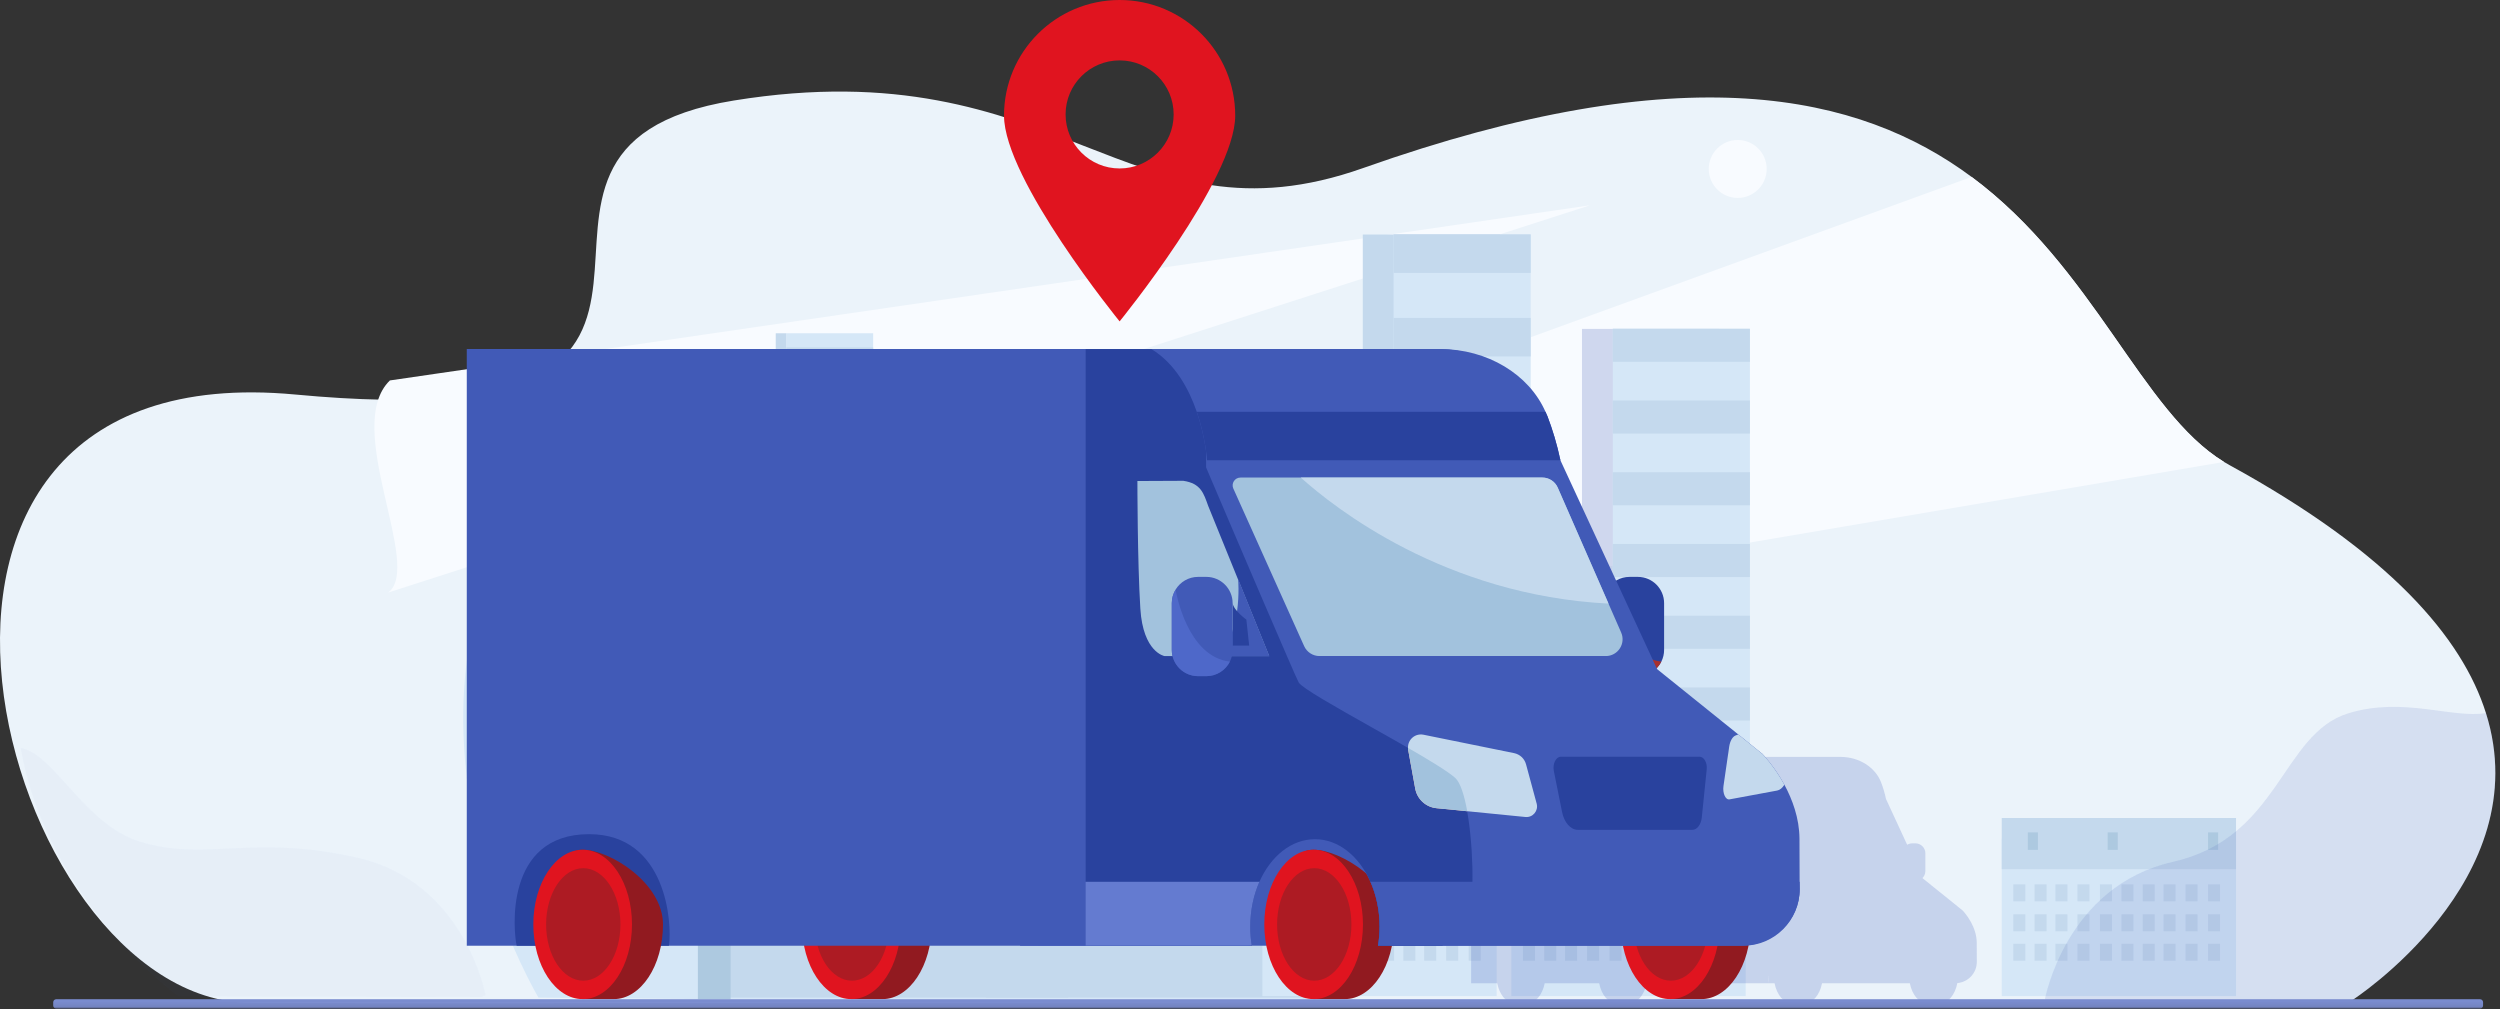 <svg xmlns="http://www.w3.org/2000/svg" xmlns:xlink="http://www.w3.org/1999/xlink" width="498" height="201" viewBox="0 0 498 201">
    <rect x="0" y="0" width="498" height="201" fill="#333333" stroke="none"/>
    <defs>
        <path id="4l9wmdcb5a" d="M0 204.914L503.628 204.914 503.628 0 0 0z"/>
    </defs>
    <g fill="none" fill-rule="evenodd" transform="translate(0 -4)">
        <path fill="#EBF3FA" d="M468.484 203.293s-23.88.039-60.302.117c-106.644.194-320.882.543-358.255.368-50.147-.233-84.841-129.999 8.93-121.185 101.849 9.552 27.356-48.886 87.346-58.573 65.291-10.562 78.454 30.054 125.34 13.454 64.088-22.696 98.898-14.794 121.205 1.767 24.462 18.172 33.84 46.77 50.264 56.768.369.233.738.446 1.106.64 31.918 17.473 46.362 34.383 51.08 49.39 10.523 33.297-26.714 57.254-26.714 57.254"/>
        <path fill="#F8FBFF" d="M443.018 96.013L201.095 137.15l-18.065-21.662 209.715-76.245c24.466 18.172 33.85 46.762 50.273 56.77M316.71 44.898L77.31 122.044c7.053-5.141-9.166-33.013.355-42.261l239.043-34.885zM346.153 31.886c-3.187 0-5.77 2.584-5.77 5.77 0 3.187 2.583 5.77 5.77 5.77 3.186 0 5.77-2.583 5.77-5.77 0-3.186-2.584-5.77-5.77-5.77"/>
        <mask id="jtvaq93x0b" fill="#fff">
            <use xlink:href="#4l9wmdcb5a"/>
        </mask>
        <path fill="#C4D9ED" d="M271.465 183.546L298.779 183.546 298.779 50.719 271.465 50.719z" mask="url(#jtvaq93x0b)"/>
        <path fill="#D5E7F7" d="M277.599 183.546L304.914 183.546 304.914 50.719 277.599 50.719z" mask="url(#jtvaq93x0b)"/>
        <path fill="#C4D9ED" d="M277.607 58.359L304.914 58.359 304.914 50.683 277.607 50.683zM277.607 75.006L304.914 75.006 304.914 67.33 277.607 67.33zM277.607 91.653L304.914 91.653 304.914 83.977 277.607 83.977zM277.607 108.3L304.914 108.3 304.914 100.625 277.607 100.625zM277.607 124.947L304.914 124.947 304.914 117.271 277.607 117.271zM277.607 141.594L304.914 141.594 304.914 133.918 277.607 133.918zM277.607 158.241L304.914 158.241 304.914 150.566 277.607 150.566zM277.607 174.888L304.914 174.888 304.914 167.213 277.607 167.213z" mask="url(#jtvaq93x0b)"/>
        <path fill="#415AB7" fill-opacity=".223" d="M315.13 183.546L342.444 183.546 342.444 69.514 315.13 69.514z" mask="url(#jtvaq93x0b)"/>
        <path fill="#D5E7F7" d="M321.264 183.546L348.579 183.546 348.579 69.514 321.264 69.514z" mask="url(#jtvaq93x0b)"/>
        <path fill="#C4D9ED" d="M321.271 76.073L348.579 76.073 348.579 69.484 321.271 69.484zM321.271 90.364L348.579 90.364 348.579 83.775 321.271 83.775zM321.271 104.656L348.579 104.656 348.579 98.066 321.271 98.066zM321.271 118.947L348.579 118.947 348.579 112.358 321.271 112.358zM321.271 133.239L348.579 133.239 348.579 126.649 321.271 126.649zM321.271 147.53L348.579 147.53 348.579 140.941 321.271 140.941zM321.271 161.822L348.579 161.822 348.579 155.232 321.271 155.232zM321.271 176.113L348.579 176.113 348.579 169.524 321.271 169.524z" mask="url(#jtvaq93x0b)"/>
        <path fill="#DCEAF9" d="M256.682 196.151L268.12 196.151 268.12 179.472 256.682 179.472z" mask="url(#jtvaq93x0b)"/>
        <path fill="#D5E7F7" d="M260.175 156.718v46.307h-121.16l-.826-.008-30.92-.29-.094-.161-.181-.315-.075-.132c-.092-.164-.196-.35-.312-.562-.141-.257-.3-.55-.474-.877v-.002c-.65-1.22-1.513-2.91-2.493-5.01-.322-.689-.655-1.424-1-2.2l-.413-.947v-.002c-.136-.311-.271-.629-.407-.954l-.013-.032c-.094-.223-.189-.448-.283-.679-.1-.234-.198-.472-.297-.713-.506-1.244-1.023-2.564-1.538-3.956l-.041-.11v-.001c-.337-.911-.673-1.852-1.006-2.821-.183-.534-.364-1.074-.545-1.623l-.033-.103-.238-.734-.197-.625c-.135-.43-.27-.866-.404-1.305-.172-.565-.342-1.138-.51-1.718-.225-.787-.447-1.588-.662-2.402-.065-.244-.13-.49-.193-.735-.189-.736-.376-1.481-.556-2.235-.06-.243-.116-.485-.172-.729-.036-.15-.07-.3-.105-.452-.273-1.193-.532-2.41-.773-3.649-.266-1.363-.512-2.754-.731-4.168-.204-1.305-.387-2.631-.545-3.975-.15-1.27-.279-2.553-.383-3.853-.246-3.039-.36-6.16-.311-9.337.084-5.534.664-11.244 1.91-17.024.045-.21.092-.42.139-.631.308-1.376.653-2.753 1.04-4.134.293-1.052.611-2.106.953-3.16.248-.763.508-1.527.782-2.292.62-1.731 1.309-3.462 2.07-5.192h.648v-1.436c4.133-8.92 10.227-17.754 18.9-26.112l.485-.466h.508v17.713h15.677V74.013h17.297v18.736h3.944V70.38h17.298v41.94h21.877v24.457h8.174v6.16h18.777v-10.609h10.78V103.5h13.315v53.219h13.317z" mask="url(#jtvaq93x0b)"/>
        <path fill="#C4D9ED" d="M156.637 77.484L173.945 77.484 173.945 73.211 156.637 73.211zM156.637 85.513L173.945 85.513 173.945 81.239 156.637 81.239zM156.637 92.735L173.945 92.735 173.945 88.462 156.637 88.462zM135.4 92.735L152.708 92.735 152.708 88.462 135.4 88.462zM135.4 85.513L152.708 85.513 152.708 81.239 135.4 81.239zM135.4 78.301L152.708 78.301 152.708 74.028 135.4 74.028zM135.395 99.738L173.945 99.738 173.945 95.464 135.395 95.464zM135.395 106.741L173.945 106.741 173.945 102.467 135.395 102.467zM233.419 110.099L246.852 110.099 246.852 103.503 233.419 103.503zM233.419 119.908L246.852 119.908 246.852 113.312 233.419 113.312zM233.419 129.718L246.852 129.718 246.852 123.122 233.419 123.122zM233.419 140.001L246.852 140.001 246.852 133.405 233.419 133.405zM233.419 149.965L246.852 149.965 246.852 143.369 233.419 143.369zM233.419 159.929L246.852 159.929 246.852 153.333 233.419 153.333zM233.419 170.354L246.852 170.354 246.852 163.757 233.419 163.757zM135.395 112.024L173.945 112.024 173.945 109.311 135.395 109.311z" mask="url(#jtvaq93x0b)"/>
        <path fill="#C4D9ED" d="M228.653 132.328L233.606 132.328 233.606 103.503 228.653 103.503zM212.799 142.938L222.762 142.938 222.762 132.328 212.799 132.328zM135.4 74.028V78.3l-.003 17.163-.001 4.273v3.14h-3.434v-28.51l.462-.34h2.976zM154.527 92.735L156.637 92.735 156.637 70.38 154.527 70.38z" mask="url(#jtvaq93x0b)"/>
        <g fill="#C4D9ED" mask="url(#jtvaq93x0b)">
            <g>
                <path d="M95.184 4.164L98.116 4.164 98.116.031 95.184.031zM89.7 4.164L92.633 4.164 92.633.031 89.7.031zM84.339 4.164L87.271 4.164 87.271.031 84.339.031zM79.256 4.164L82.188 4.164 82.188.031 79.256.031zM74.075 4.164L77.008 4.164 77.008.031 74.075.031zM68.836 4.164L71.768 4.164 71.768.031 68.836.031zM63.352 4.164L66.284 4.164 66.284.031 63.352.031zM57.991 4.164L60.924 4.164 60.924.031 57.991.031zM52.908 4.164L55.841 4.164 55.841.031 52.908.031zM47.728 4.164L50.66 4.164 50.66.031 47.728.031zM42.329 4.164L45.262 4.164 45.262.031 42.329.031zM36.845 4.164L39.778 4.164 39.778.031 36.845.031zM31.484 4.164L34.417 4.164 34.417.031 31.484.031zM26.402 4.164L29.334 4.164 29.334.031 26.402.031zM21.221 4.164L24.153 4.164 24.153.031 21.221.031zM15.981 4.164L18.914 4.164 18.914.031 15.981.031zM10.498 4.164L13.43 4.164 13.43.031 10.498.031zM5.137 4.164L8.069 4.164 8.069.031 5.137.031zM2.987 1.872v2.293h-.783c.248-.764.509-1.528.783-2.293M95.184 11.458L98.116 11.458 98.116 7.325 95.184 7.325zM89.7 11.458L92.633 11.458 92.633 7.325 89.7 7.325zM84.339 11.458L87.271 11.458 87.271 7.325 84.339 7.325zM79.256 11.458L82.188 11.458 82.188 7.325 79.256 7.325zM74.075 11.458L77.008 11.458 77.008 7.325 74.075 7.325zM68.836 11.458L71.768 11.458 71.768 7.325 68.836 7.325zM63.352 11.458L66.284 11.458 66.284 7.325 63.352 7.325zM57.991 11.458L60.924 11.458 60.924 7.325 57.991 7.325zM52.908 11.458L55.841 11.458 55.841 7.325 52.908 7.325zM47.728 11.458L50.66 11.458 50.66 7.325 47.728 7.325zM42.329 11.458L45.262 11.458 45.262 7.325 42.329 7.325zM36.845 11.458L39.778 11.458 39.778 7.325 36.845 7.325zM31.484 11.458L34.417 11.458 34.417 7.325 31.484 7.325zM26.402 11.458L29.334 11.458 29.334 7.325 26.402 7.325zM21.221 11.458L24.153 11.458 24.153 7.325 21.221 7.325zM15.981 11.458L18.914 11.458 18.914 7.325 15.981 7.325zM10.498 11.458L13.43 11.458 13.43 7.325 10.498 7.325zM5.137 11.458L8.069 11.458 8.069 7.325 5.137 7.325zM2.987 7.324v4.134H.21c.308-1.376.653-2.753 1.04-4.134h1.736zM95.184 18.64L98.116 18.64 98.116 14.507 95.184 14.507zM89.7 18.64L92.633 18.64 92.633 14.507 89.7 14.507zM84.339 18.64L87.271 18.64 87.271 14.507 84.339 14.507zM79.256 18.64L82.188 18.64 82.188 14.507 79.256 14.507zM74.075 18.64L77.008 18.64 77.008 14.507 74.075 14.507zM68.836 18.64L71.768 18.64 71.768 14.507 68.836 14.507zM63.352 18.64L66.284 18.64 66.284 14.507 63.352 14.507zM57.991 18.64L60.924 18.64 60.924 14.507 57.991 14.507zM52.908 18.64L55.841 18.64 55.841 14.507 52.908 14.507zM47.728 18.64L50.66 18.64 50.66 14.507 47.728 14.507zM42.329 18.64L45.262 18.64 45.262 14.507 42.329 14.507zM36.845 18.64L39.778 18.64 39.778 14.507 36.845 14.507zM31.484 18.64L34.417 18.64 34.417 14.507 31.484 14.507zM26.402 18.64L29.334 18.64 29.334 14.507 26.402 14.507zM21.221 18.64L24.153 18.64 24.153 14.507 21.221 14.507zM15.981 18.64L18.914 18.64 18.914 14.507 15.981 14.507zM10.498 18.64L13.43 18.64 13.43 14.507 10.498 14.507zM5.137 18.64L8.069 18.64 8.069 14.507 5.137 14.507zM.053 18.64L2.986 18.64 2.986 14.507.053 14.507zM95.184 26.271L98.116 26.271 98.116 22.138 95.184 22.138zM89.7 26.271L92.633 26.271 92.633 22.138 89.7 22.138zM84.339 26.271L87.271 26.271 87.271 22.138 84.339 22.138zM79.256 26.271L82.188 26.271 82.188 22.138 79.256 22.138zM74.075 26.271L77.008 26.271 77.008 22.138 74.075 22.138zM68.836 26.271L71.768 26.271 71.768 22.138 68.836 22.138zM63.352 26.271L66.284 26.271 66.284 22.138 63.352 22.138zM57.991 26.271L60.924 26.271 60.924 22.138 57.991 22.138zM52.908 26.271L55.841 26.271 55.841 22.138 52.908 22.138zM47.728 26.271L50.66 26.271 50.66 22.138 47.728 22.138zM42.329 26.271L45.262 26.271 45.262 22.138 42.329 22.138zM36.845 26.271L39.778 26.271 39.778 22.138 36.845 22.138zM31.484 26.271L34.417 26.271 34.417 22.138 31.484 22.138zM26.402 26.271L29.334 26.271 29.334 22.138 26.402 22.138zM21.221 26.271L24.153 26.271 24.153 22.138 21.221 22.138zM15.981 26.271L18.914 26.271 18.914 22.138 15.981 22.138zM10.498 26.271L13.43 26.271 13.43 22.138 10.498 22.138zM5.137 26.271L8.069 26.271 8.069 22.138 5.137 22.138zM.053 26.271L2.986 26.271 2.986 22.138.053 22.138zM95.184 33.565L98.116 33.565 98.116 29.431 95.184 29.431zM89.7 33.565L92.633 33.565 92.633 29.431 89.7 29.431zM84.339 33.565L87.271 33.565 87.271 29.431 84.339 29.431zM79.256 33.565L82.188 33.565 82.188 29.431 79.256 29.431zM74.075 33.565L77.008 33.565 77.008 29.431 74.075 29.431zM68.836 33.565L71.768 33.565 71.768 29.431 68.836 29.431zM63.352 33.565L66.284 33.565 66.284 29.431 63.352 29.431zM57.991 33.565L60.924 33.565 60.924 29.431 57.991 29.431zM52.908 33.565L55.841 33.565 55.841 29.431 52.908 29.431zM47.728 33.565L50.66 33.565 50.66 29.431 47.728 29.431zM42.329 33.565L45.262 33.565 45.262 29.431 42.329 29.431zM36.845 33.565L39.778 33.565 39.778 29.431 36.845 29.431zM31.484 33.565L34.417 33.565 34.417 29.431 31.484 29.431zM26.402 33.565L29.334 33.565 29.334 29.431 26.402 29.431zM21.221 33.565L24.153 33.565 24.153 29.431 21.221 29.431zM15.981 33.565L18.914 33.565 18.914 29.431 15.981 29.431zM10.498 33.565L13.43 33.565 13.43 29.431 10.498 29.431zM5.137 33.565L8.069 33.565 8.069 29.431 5.137 29.431zM.053 33.565L2.986 33.565 2.986 29.431.053 29.431zM95.184 40.746L98.116 40.746 98.116 36.613 95.184 36.613zM89.7 40.746L92.633 40.746 92.633 36.613 89.7 36.613zM84.339 40.746L87.271 40.746 87.271 36.613 84.339 36.613zM79.256 40.746L82.188 40.746 82.188 36.613 79.256 36.613zM74.075 40.746L77.008 40.746 77.008 36.613 74.075 36.613zM68.836 40.746L71.768 40.746 71.768 36.613 68.836 36.613zM63.352 40.746L66.284 40.746 66.284 36.613 63.352 36.613zM57.991 40.746L60.924 40.746 60.924 36.613 57.991 36.613zM52.908 40.746L55.841 40.746 55.841 36.613 52.908 36.613zM47.728 40.746L50.66 40.746 50.66 36.613 47.728 36.613zM42.329 40.746L45.262 40.746 45.262 36.613 42.329 36.613zM36.845 40.746L39.778 40.746 39.778 36.613 36.845 36.613zM31.484 40.746L34.417 40.746 34.417 36.613 31.484 36.613zM26.402 40.746L29.334 40.746 29.334 36.613 26.402 36.613zM21.221 40.746L24.153 40.746 24.153 36.613 21.221 36.613zM15.981 40.746L18.914 40.746 18.914 36.613 15.981 36.613zM10.498 40.746L13.43 40.746 13.43 36.613 10.498 36.613zM5.137 40.746L8.069 40.746 8.069 36.613 5.137 36.613zM.053 40.746L2.986 40.746 2.986 36.613.053 36.613z" transform="translate(94.122 116.497)"/>
            </g>
        </g>
        <path fill="#C4D9ED" d="M144.832 202.727L212.799 202.727 212.799 166.06 144.832 166.06z" mask="url(#jtvaq93x0b)"/>
        <path fill="#C4D9ED" d="M196.37 202.727L264.337 202.727 264.337 184.393 196.37 184.393zM98.064 181.527l-.238-.734-.197-.625c-.135-.43-.27-.866-.405-1.305-.171-.565-.341-1.138-.508-1.718-.226-.787-.447-1.588-.663-2.402-.065-.244-.13-.49-.192-.735-.19-.736-.377-1.481-.557-2.235l2.76 9.754z" mask="url(#jtvaq93x0b)"/>
        <path fill="#D5E7F7" d="M195.595 177.145L208.258 177.145 208.258 170.354 195.595 170.354zM179.34 177.145L192.003 177.145 192.003 170.354 179.34 170.354zM163.395 177.145L176.058 177.145 176.058 170.354 163.395 170.354zM147.755 177.145L160.419 177.145 160.419 170.354 147.755 170.354z" mask="url(#jtvaq93x0b)"/>
        <path fill="#ADC9E0" d="M139.014 203.042L145.538 203.042 145.538 166.06 139.014 166.06z" mask="url(#jtvaq93x0b)"/>
        <path fill="#DCEAF9" d="M243.825 103.503L244.179 103.503 244.179 100.632 243.825 100.632zM231.133 103.503L231.486 103.503 231.486 100.632 231.133 100.632z" mask="url(#jtvaq93x0b)"/>
        <path fill="#D5E7F7" d="M92.978 158.8c.158 1.344.341 2.67.545 3.975.22 1.414.465 2.805.731 4.169.241 1.238.5 2.455.773 3.648.034.151.069.301.105.452.056.244.113.486.172.729.18.754.367 1.499.557 2.235l.192.735c.216.814.437 1.615.663 2.402.167.58.337 1.153.508 1.718.134.44.27.874.405 1.305.065.21.131.417.197.625l.238.734c.01.036.023.07.033.103.181.549.362 1.09.545 1.622.333.97.669 1.91 1.006 2.821v.002l.04.11c.516 1.392 1.033 2.712 1.539 3.956.1.24.197.479.297.713l.283.68.013.031V158.8h-8.842z" mask="url(#jtvaq93x0b)"/>
        <path fill="#D5E7F7" d="M101.82 171.044v20.52l-.013-.03c-.094-.224-.189-.45-.283-.68-.1-.234-.198-.472-.297-.713-.506-1.244-1.023-2.564-1.538-3.956l-.041-.11v-.001c-.337-.911-.673-1.852-1.006-2.822-.183-.533-.364-1.073-.545-1.622l-.033-.103-.238-.734-.197-.625c-.135-.43-.27-.866-.404-1.305-.172-.565-.342-1.138-.51-1.718-.225-.787-.447-1.588-.662-2.402-.065-.244-.13-.49-.193-.735-.189-.736-.376-1.481-.556-2.235-.06-.243-.116-.485-.172-.729h6.688z" mask="url(#jtvaq93x0b)"/>
        <path fill="#C4D9ED" d="M101.82 166.943v10.202h-5.104c-.226-.787-.448-1.588-.663-2.402-.065-.244-.13-.49-.193-.735-.189-.736-.376-1.481-.556-2.235-.06-.243-.116-.485-.172-.729-.036-.15-.07-.301-.105-.452-.273-1.193-.532-2.41-.773-3.649h7.566zM98.642 180.168v3.084c-.183-.533-.364-1.073-.545-1.622l-.033-.103-.238-.734-.197-.625h1.013z" mask="url(#jtvaq93x0b)"/>
        <path fill="#ADC9E0" d="M96.246 173.294L98.26 173.294 98.26 169.81 96.246 169.81z" mask="url(#jtvaq93x0b)"/>
        <path fill="#D5E7F7" d="M251.471 202.429L298.138 202.429 298.138 171.045 251.471 171.045z" mask="url(#jtvaq93x0b)"/>
        <path fill="#C4D9ED" d="M251.471 177.145L298.138 177.145 298.138 166.944 251.471 166.944zM292.564 183.546L294.96 183.546 294.96 180.168 292.564 180.168zM288.082 183.546L290.479 183.546 290.479 180.168 288.082 180.168zM283.7 183.546L286.097 183.546 286.097 180.168 283.7 180.168zM279.546 183.546L281.942 183.546 281.942 180.168 279.546 180.168zM275.312 183.546L277.708 183.546 277.708 180.168 275.312 180.168zM271.029 183.546L273.426 183.546 273.426 180.168 271.029 180.168zM266.547 183.546L268.944 183.546 268.944 180.168 266.547 180.168zM262.165 183.546L264.562 183.546 264.562 180.168 262.165 180.168zM258.011 183.546L260.408 183.546 260.408 180.168 258.011 180.168zM253.777 183.546L256.173 183.546 256.173 180.168 253.777 180.168zM292.564 189.507L294.96 189.507 294.96 186.129 292.564 186.129zM288.082 189.507L290.479 189.507 290.479 186.129 288.082 186.129zM283.7 189.507L286.097 189.507 286.097 186.129 283.7 186.129zM279.546 189.507L281.942 189.507 281.942 186.129 279.546 186.129zM275.312 189.507L277.708 189.507 277.708 186.129 275.312 186.129zM271.029 189.507L273.426 189.507 273.426 186.129 271.029 186.129zM266.547 189.507L268.944 189.507 268.944 186.129 266.547 186.129zM262.165 189.507L264.562 189.507 264.562 186.129 262.165 186.129zM258.011 189.507L260.408 189.507 260.408 186.129 258.011 186.129zM253.777 189.507L256.173 189.507 256.173 186.129 253.777 186.129zM292.564 195.377L294.96 195.377 294.96 191.999 292.564 191.999zM288.082 195.377L290.479 195.377 290.479 191.999 288.082 191.999zM283.7 195.377L286.097 195.377 286.097 191.999 283.7 191.999zM279.546 195.377L281.942 195.377 281.942 191.999 279.546 191.999zM275.312 195.377L277.708 195.377 277.708 191.999 275.312 191.999zM271.029 195.377L273.426 195.377 273.426 191.999 271.029 191.999zM266.547 195.377L268.944 195.377 268.944 191.999 266.547 191.999zM262.165 195.377L264.562 195.377 264.562 191.999 262.165 191.999zM258.011 195.377L260.408 195.377 260.408 191.999 258.011 191.999zM253.777 195.377L256.173 195.377 256.173 191.999 253.777 191.999z" mask="url(#jtvaq93x0b)"/>
        <path fill="#ADC9E0" d="M292.564 173.294L294.578 173.294 294.578 169.81 292.564 169.81zM272.569 173.294L274.583 173.294 274.583 169.81 272.569 169.81zM256.663 173.294L258.677 173.294 258.677 169.81 256.663 169.81z" mask="url(#jtvaq93x0b)"/>
        <path fill="#D5E7F7" d="M301.069 202.429L347.736 202.429 347.736 171.045 301.069 171.045z" mask="url(#jtvaq93x0b)"/>
        <path fill="#C4D9ED" d="M301.069 177.145L347.736 177.145 347.736 166.944 301.069 166.944zM342.162 183.546L344.559 183.546 344.559 180.168 342.162 180.168zM337.68 183.546L340.077 183.546 340.077 180.168 337.68 180.168zM333.298 183.546L335.695 183.546 335.695 180.168 333.298 180.168zM329.144 183.546L331.54 183.546 331.54 180.168 329.144 180.168zM324.909 183.546L327.306 183.546 327.306 180.168 324.909 180.168zM320.627 183.546L323.024 183.546 323.024 180.168 320.627 180.168zM316.145 183.546L318.542 183.546 318.542 180.168 316.145 180.168zM311.763 183.546L314.16 183.546 314.16 180.168 311.763 180.168zM307.609 183.546L310.006 183.546 310.006 180.168 307.609 180.168zM303.375 183.546L305.772 183.546 305.772 180.168 303.375 180.168zM342.162 189.507L344.559 189.507 344.559 186.129 342.162 186.129zM337.68 189.507L340.077 189.507 340.077 186.129 337.68 186.129zM333.298 189.507L335.695 189.507 335.695 186.129 333.298 186.129zM329.144 189.507L331.54 189.507 331.54 186.129 329.144 186.129zM324.909 189.507L327.306 189.507 327.306 186.129 324.909 186.129zM320.627 189.507L323.024 189.507 323.024 186.129 320.627 186.129zM316.145 189.507L318.542 189.507 318.542 186.129 316.145 186.129zM311.763 189.507L314.16 189.507 314.16 186.129 311.763 186.129zM307.609 189.507L310.006 189.507 310.006 186.129 307.609 186.129zM303.375 189.507L305.772 189.507 305.772 186.129 303.375 186.129zM342.162 195.377L344.559 195.377 344.559 191.999 342.162 191.999zM337.68 195.377L340.077 195.377 340.077 191.999 337.68 191.999zM333.298 195.377L335.695 195.377 335.695 191.999 333.298 191.999zM329.144 195.377L331.54 195.377 331.54 191.999 329.144 191.999zM324.909 195.377L327.306 195.377 327.306 191.999 324.909 191.999zM320.627 195.377L323.024 195.377 323.024 191.999 320.627 191.999zM316.145 195.377L318.542 195.377 318.542 191.999 316.145 191.999zM311.763 195.377L314.16 195.377 314.16 191.999 311.763 191.999zM307.609 195.377L310.006 195.377 310.006 191.999 307.609 191.999zM303.375 195.377L305.772 195.377 305.772 191.999 303.375 191.999z" mask="url(#jtvaq93x0b)"/>
        <path fill="#ADC9E0" d="M342.162 173.294L344.176 173.294 344.176 169.81 342.162 169.81zM322.167 173.294L324.181 173.294 324.181 169.81 322.167 169.81zM306.261 173.294L308.275 173.294 308.275 169.81 306.261 169.81z" mask="url(#jtvaq93x0b)"/>
        <path fill="#D5E7F7" d="M398.747 202.429L445.415 202.429 445.415 171.045 398.747 171.045z" mask="url(#jtvaq93x0b)"/>
        <path fill="#C4D9ED" d="M398.747 177.145L445.415 177.145 445.415 166.944 398.747 166.944zM439.841 183.546L442.237 183.546 442.237 180.168 439.841 180.168zM435.358 183.546L437.755 183.546 437.755 180.168 435.358 180.168zM430.977 183.546L433.374 183.546 433.374 180.168 430.977 180.168zM426.822 183.546L429.219 183.546 429.219 180.168 426.822 180.168zM422.588 183.546L424.985 183.546 424.985 180.168 422.588 180.168zM418.306 183.546L420.702 183.546 420.702 180.168 418.306 180.168zM413.824 183.546L416.221 183.546 416.221 180.168 413.824 180.168zM409.442 183.546L411.839 183.546 411.839 180.168 409.442 180.168zM405.288 183.546L407.685 183.546 407.685 180.168 405.288 180.168zM401.054 183.546L403.451 183.546 403.451 180.168 401.054 180.168zM439.841 189.507L442.237 189.507 442.237 186.129 439.841 186.129zM435.358 189.507L437.755 189.507 437.755 186.129 435.358 186.129zM430.977 189.507L433.374 189.507 433.374 186.129 430.977 186.129zM426.822 189.507L429.219 189.507 429.219 186.129 426.822 186.129zM422.588 189.507L424.985 189.507 424.985 186.129 422.588 186.129zM418.306 189.507L420.702 189.507 420.702 186.129 418.306 186.129zM413.824 189.507L416.221 189.507 416.221 186.129 413.824 186.129zM409.442 189.507L411.839 189.507 411.839 186.129 409.442 186.129zM405.288 189.507L407.685 189.507 407.685 186.129 405.288 186.129zM401.054 189.507L403.451 189.507 403.451 186.129 401.054 186.129zM439.841 195.377L442.237 195.377 442.237 191.999 439.841 191.999zM435.358 195.377L437.755 195.377 437.755 191.999 435.358 191.999zM430.977 195.377L433.374 195.377 433.374 191.999 430.977 191.999zM426.822 195.377L429.219 195.377 429.219 191.999 426.822 191.999zM422.588 195.377L424.985 195.377 424.985 191.999 422.588 191.999zM418.306 195.377L420.702 195.377 420.702 191.999 418.306 191.999zM413.824 195.377L416.221 195.377 416.221 191.999 413.824 191.999zM409.442 195.377L411.839 195.377 411.839 191.999 409.442 191.999zM405.288 195.377L407.685 195.377 407.685 191.999 405.288 191.999zM401.054 195.377L403.451 195.377 403.451 191.999 401.054 191.999z" mask="url(#jtvaq93x0b)"/>
        <path fill="#ADC9E0" d="M439.841 173.294L441.855 173.294 441.855 169.81 439.841 169.81zM419.846 173.294L421.86 173.294 421.86 169.81 419.846 169.81zM403.94 173.294L405.954 173.294 405.954 169.81 403.94 169.81z" mask="url(#jtvaq93x0b)"/>
        <path fill="#415AB7" fill-opacity=".213" d="M393.78 195.596c0-.187 0-.373-.005-.56 0-1.14-.005-2.301-.01-3.266-.011-1.55-.544-2.967-1.141-4.07-.778-1.422-1.657-2.322-1.657-2.322l-1.827-1.477-6.137-4.938-.035-.076c.141-.145.266-.306.357-.49.134-.266.208-.569.208-.883v-3.538c0-1.087-.89-1.982-1.982-1.982h-.634c-.369 0-.712.106-1.01.284l-4.212-9.1c-.256-1.212-.598-2.32-.972-3.306-1.15-3.034-4.412-5.098-8.12-5.098h-31.731v.054h-41.828v45.04h5.203c.46 2.328 1.868 4.036 3.556 4.036h2.343c1.688 0 3.097-1.708 3.557-4.036h10.85c.46 2.328 1.869 4.036 3.556 4.036h2.344c1.687 0 3.096-1.708 3.555-4.036H352.373c-.08-.463-.117-.942-.117-1.438 0-.036.01-.068.01-.103l.107 1.541h1.117c.46 2.328 1.869 4.036 3.556 4.036h2.344c1.688 0 3.096-1.708 3.556-4.036h17.493c.46 2.328 1.87 4.036 3.557 4.036h2.344c1.696 0 3.112-1.726 3.564-4.075 2.171-.197 3.881-2.005 3.876-4.233" mask="url(#jtvaq93x0b)"/>
        <path fill="#29429E" d="M331.489 124.14v9.324c0 .829-.197 1.629-.548 2.331-.856 1.714-2.64 2.893-4.676 2.893h-1.671c-2.865 0-5.224-2.345-5.224-5.224v-9.324c0-.983.28-1.896.758-2.683v-.014c.927-1.516 2.584-2.527 4.466-2.527h1.67c2.88 0 5.225 2.36 5.225 5.224" mask="url(#jtvaq93x0b)"/>
        <path fill="#A8302D" d="M330.941 135.795c-.856 1.714-2.64 2.893-4.676 2.893h-1.671c-2.865 0-5.224-2.345-5.224-5.224v-9.324c0-.983.28-1.896.758-2.683.099.576 2.317 13.37 10.813 14.338" mask="url(#jtvaq93x0b)"/>
        <path fill="#415AB7" d="M248.671 192.387L274.494 192.387 274.494 166.325 247.555 166.325zM330.096 137.296l-126.865 3.129v-66.9h83.308c7.942 0 15.215 4.446 18.836 11.514l5.452 10.64 19.269 41.617z" mask="url(#jtvaq93x0b)"/>
        <path fill="#911A20" d="M258.025 188.147c0 7.075 3.65 14.878 3.65 14.878h6.178c5.427 0 9.827-6.661 9.827-14.878s-10.578-14.878-16.005-14.878c-5.428 0-3.65 6.661-3.65 14.878" mask="url(#jtvaq93x0b)"/>
        <path fill="#E0141F" d="M251.847 188.147c0 8.217 4.4 14.878 9.828 14.878 5.427 0 9.827-6.661 9.827-14.878s-4.4-14.878-9.827-14.878c-5.428 0-9.828 6.661-9.828 14.878" mask="url(#jtvaq93x0b)"/>
        <path fill="#AD1B23" d="M254.396 188.147c0 6.19 3.314 11.206 7.403 11.206 4.088 0 7.402-5.017 7.402-11.206 0-6.19-3.314-11.207-7.402-11.207-4.089 0-7.403 5.018-7.403 11.207" mask="url(#jtvaq93x0b)"/>
        <path fill="#911A20" d="M329.058 188.147c0 7.075 3.65 14.878 3.65 14.878h6.178c5.427 0 9.827-6.661 9.827-14.878s-10.578-14.878-16.005-14.878c-5.428 0-3.65 6.661-3.65 14.878" mask="url(#jtvaq93x0b)"/>
        <path fill="#E0141F" d="M322.88 188.147c0 8.217 4.4 14.878 9.828 14.878 5.427 0 9.827-6.661 9.827-14.878s-4.4-14.878-9.827-14.878c-5.428 0-9.827 6.661-9.827 14.878" mask="url(#jtvaq93x0b)"/>
        <path fill="#AD1B23" d="M325.43 188.147c0 6.19 3.314 11.206 7.402 11.206s7.402-5.017 7.402-11.206c0-6.19-3.314-11.207-7.402-11.207s-7.402 5.018-7.402 11.207" mask="url(#jtvaq93x0b)"/>
        <path fill="#911A20" d="M165.938 188.147c0 7.075 3.65 14.878 3.65 14.878h6.177c5.427 0 9.827-6.661 9.827-14.878s-10.578-14.878-16.005-14.878c-5.428 0-3.65 6.661-3.65 14.878" mask="url(#jtvaq93x0b)"/>
        <path fill="#E0141F" d="M159.76 188.147c0 8.217 4.4 14.878 9.827 14.878s9.827-6.661 9.827-14.878-4.4-14.878-9.827-14.878-9.827 6.661-9.827 14.878" mask="url(#jtvaq93x0b)"/>
        <path fill="#AD1B23" d="M162.309 188.147c0 6.19 3.314 11.206 7.402 11.206s7.402-5.017 7.402-11.206c0-6.19-3.314-11.207-7.402-11.207s-7.402 5.018-7.402 11.207" mask="url(#jtvaq93x0b)"/>
        <path fill="#415AB7" d="M358.498 181.125c.014 6.22-5.028 11.262-11.234 11.262h-72.77c.21-1.221.323-2.485.323-3.791 0-9.62-5.771-17.427-12.877-17.427-7.12 0-12.891 7.807-12.891 17.427 0 1.306.098 2.57.309 3.791h-42.522s-1.713-18.985-1.502-28.506c.168-8.285.168-24.519-.323-28.479 0-.59 41.004-.66 51.354-.702 1.404-.014 2.247-.014 2.331-.014l.14.098.155.112c1.91 1.334 12.61 8.833 19.253 13.229 5.856 3.861 49.079 5.434 66.029 5.912 4.212.112 6.81.154 6.81.154s2.317 2.373 4.368 6.123c1.572 2.907 2.976 6.642 3.005 10.728.014 2.542.028 5.603.028 8.609.014.491.014.983.014 1.474" mask="url(#jtvaq93x0b)"/>
        <path fill="#A2C2DD" d="M319.866 134.686h-57.014c-1.32 0-2.513-.772-3.06-1.966l-14.114-31.4c-.463-1.025.295-2.19 1.419-2.19h60.145c1.32 0 2.527.786 3.061 2.008l10.11 23.1 2.528 5.772c.955 2.204-.66 4.676-3.075 4.676" mask="url(#jtvaq93x0b)"/>
        <path fill="#29429E" d="M293.311 179.65c-.014.984-.056 1.91-.112 2.74-.407 5.462-5.898 9.997-5.898 9.997h-12.807c.21-1.221.323-2.485.323-3.791 0-3.272-.674-6.333-1.826-8.946-2.26-5.083-6.361-8.481-11.051-8.481-4.705 0-8.805 3.398-11.066 8.481-1.151 2.613-1.825 5.674-1.825 8.946 0 1.306.098 2.57.309 3.791h-46.13V73.53h37.03V97.12s11.108 26.092 16.107 37.579c1.236 2.864 2.106 4.816 2.331 5.238 1.11 2.12 26.92 15.18 31.189 19.028 2.373 2.134 3.553 13.228 3.426 20.684" mask="url(#jtvaq93x0b)"/>
        <path fill="#A2C2DD" d="M240.672 104.778l12.144 29.913h-20.838s-4.274-.716-4.822-9.452c-.585-9.325-.584-25.42-.584-25.42l9.146-.043c3.487.526 4.033 2.44 4.954 5.002" mask="url(#jtvaq93x0b)"/>
        <path fill="#415AB7" d="M351.083 154.191L283.51 154.191 258.836 134.784 258.696 134.686 326.859 134.686 346.266 150.301z" mask="url(#jtvaq93x0b)"/>
        <path fill="#C4D9ED" d="M355.45 160.314c-.393.646-.898 1.067-1.446 1.165l-9.479 1.756c-.8.154-1.418-1.236-1.207-2.668l.926-6.376.029-.154.182-1.306c.169-1.124.66-1.98 1.264-2.22l.547-.21 4.817 3.89s2.317 2.373 4.368 6.123" mask="url(#jtvaq93x0b)"/>
        <path fill="#A8302D" d="M292.258 165.594l-6.108-.604c-2.135-.21-3.862-1.812-4.241-3.918l-1.405-7.723c-.028-.127-.042-.24-.028-.365 4.354 2.499 8.019 4.732 9.409 5.982 1.011.913 1.811 3.44 2.373 6.628" mask="url(#jtvaq93x0b)"/>
        <path fill="#C4D9ED" d="M303.857 166.745l-11.585-1.15h-.014l-6.108-.605c-2.135-.21-3.862-1.812-4.241-3.918l-1.405-7.723c-.028-.127-.042-.24-.028-.365v-.015c-.07-1.629 1.419-2.948 3.09-2.612l18.045 3.666c1.151.239 2.064 1.095 2.373 2.218l2.12 7.836c.394 1.433-.772 2.823-2.247 2.668" mask="url(#jtvaq93x0b)"/>
        <path fill="#415AB7" d="M310.832 95.679h-70.397s-.272-4.505-2.039-9.65c-1.572-4.542-4.29-9.61-9.047-12.502h57.525c9.377 0 17.687 5.009 20.987 12.503.156.31.291.62.408.932.99 2.6 1.883 5.513 2.563 8.717" mask="url(#jtvaq93x0b)"/>
        <path fill="#A2C2DD" d="M292.272 165.594l-6.122-.604c-2.135-.21-3.862-1.812-4.241-3.918l-1.405-7.723c-.028-.127-.042-.253-.028-.38 4.354 2.514 8.019 4.747 9.409 5.997 1.011.913 1.811 3.44 2.387 6.628" mask="url(#jtvaq93x0b)"/>
        <path fill="#415AB7" d="M358.498 181.125c.014 6.22-5.266 11.262-11.782 11.262h-72.222c.21-1.221.323-2.485.323-3.791 0-3.272-.674-6.333-1.826-8.945h85.493c.014.491.014.983.014 1.474" mask="url(#jtvaq93x0b)"/>
        <path fill="#647BD0" d="M249.049 188.596c0 1.306.098 2.57.309 3.791h-46.13V179.65h47.646c-1.151 2.613-1.825 5.674-1.825 8.946" mask="url(#jtvaq93x0b)"/>
        <path fill="#29429E" d="M310.922 154.74h27.633c.883 0 1.558 1.19 1.423 2.51l-.981 9.603c-.144 1.413-.948 2.455-1.893 2.455h-22.766c-1.46 0-2.748-1.444-3.172-3.557l-1.64-8.164c-.284-1.417.417-2.847 1.396-2.847" mask="url(#jtvaq93x0b)"/>
        <path fill="#C4D9ED" d="M320.414 124.238c-32.594-1.671-54.64-19.112-61.297-25.108h48.125c1.32 0 2.528.786 3.061 2.008l10.11 23.1z" mask="url(#jtvaq93x0b)"/>
        <path fill="#415AB7" d="M92.982 192.396L216.264 192.396 216.264 73.525 92.982 73.525zM246.636 119.331s1.054 12.09-4.914 15.4h11.15l-6.236-15.4z" mask="url(#jtvaq93x0b)"/>
        <path fill="#29429E" d="M248.274 127.422s-2.518-1.792-2.734-3.277v8.455h3.295l-.561-5.178z" mask="url(#jtvaq93x0b)"/>
        <path fill="#415AB7" d="M245.538 124.14v9.324c0 .829-.197 1.629-.548 2.331-.856 1.714-2.64 2.893-4.676 2.893h-1.671c-2.865 0-5.224-2.345-5.224-5.224v-9.324c0-.983.28-1.896.758-2.683v-.014c.927-1.516 2.584-2.527 4.466-2.527h1.67c2.88 0 5.225 2.36 5.225 5.224" mask="url(#jtvaq93x0b)"/>
        <path fill="#4E68C9" d="M244.99 135.795c-.856 1.714-2.64 2.893-4.676 2.893h-1.671c-2.865 0-5.224-2.345-5.224-5.224v-9.324c0-.983.28-1.896.758-2.683.099.576 2.317 13.37 10.813 14.338" mask="url(#jtvaq93x0b)"/>
        <path fill="#29429E" d="M133.247 192.396h-30.325c-.64-2.738-2.57-22.23 14.425-22.23 15.444 0 16.58 17.784 15.9 22.23" mask="url(#jtvaq93x0b)"/>
        <path fill="#911A20" d="M112.415 188.147c0 7.075 3.65 14.878 3.65 14.878h6.177c5.428 0 9.827-6.661 9.827-14.878s-10.577-14.878-16.005-14.878c-5.427 0-3.65 6.661-3.65 14.878" mask="url(#jtvaq93x0b)"/>
        <path fill="#E0141F" d="M106.237 188.147c0 8.217 4.4 14.878 9.827 14.878 5.428 0 9.828-6.661 9.828-14.878s-4.4-14.878-9.828-14.878c-5.427 0-9.827 6.661-9.827 14.878" mask="url(#jtvaq93x0b)"/>
        <path fill="#AD1B23" d="M108.786 188.147c0 6.19 3.314 11.206 7.402 11.206 4.089 0 7.403-5.017 7.403-11.206 0-6.19-3.314-11.207-7.403-11.207-4.088 0-7.402 5.018-7.402 11.207" mask="url(#jtvaq93x0b)"/>
        <path fill="#29429E" d="M310.832 95.679h-70.397s-.272-4.505-2.039-9.65h69.465c.156.311.291.622.408.933.99 2.6 1.883 5.513 2.563 8.717" mask="url(#jtvaq93x0b)"/>
        <path fill="#E0141F" d="M223.028 37.557c-5.945 0-10.764-4.819-10.764-10.763 0-5.945 4.82-10.764 10.764-10.764 5.945 0 10.763 4.819 10.763 10.764 0 5.944-4.818 10.763-10.763 10.763m0-33.557C210.31 4 200 14.31 200 27.028c0 12.717 23.028 40.992 23.028 40.992s23.027-28.275 23.027-40.992C246.055 14.31 235.745 4 223.028 4" mask="url(#jtvaq93x0b)"/>
        <path fill="#415AB7" fill-opacity=".173" d="M468.484 203.293s-23.88.039-60.302.117c-.543-.234-.834-.37-.834-.37s4.115-22.52 25.471-27.354 21.608-25.472 34.946-29.588c10.97-3.378 20.774 1.087 27.433-.058 10.523 33.296-26.714 57.253-26.714 57.253" mask="url(#jtvaq93x0b)" opacity=".861"/>
        <path fill="#415AB7" fill-opacity=".173" d="M4.96 202.6c-.543-.233-.834-.369-.834-.369s4.116-22.52 25.472-27.355c21.356-4.834 30.112.879 43.45-3.237 10.97-3.378 17.017-17.494 23.676-18.64-5.407 30.861-31.462 49.485-31.462 49.485s-23.88.038-60.301.116z" mask="url(#jtvaq93x0b)" opacity=".418" transform="matrix(-1 0 0 1 100.85 0)"/>
        <path fill="#7A8CCF" d="M494.022 204.914H11.205c-.333 0-.606-.272-.606-.606v-.66c0-.333.273-.606.606-.606h482.817c.333 0 .606.273.606.607v.66c0 .333-.273.605-.606.605" mask="url(#jtvaq93x0b)"/>
    </g>
</svg>
